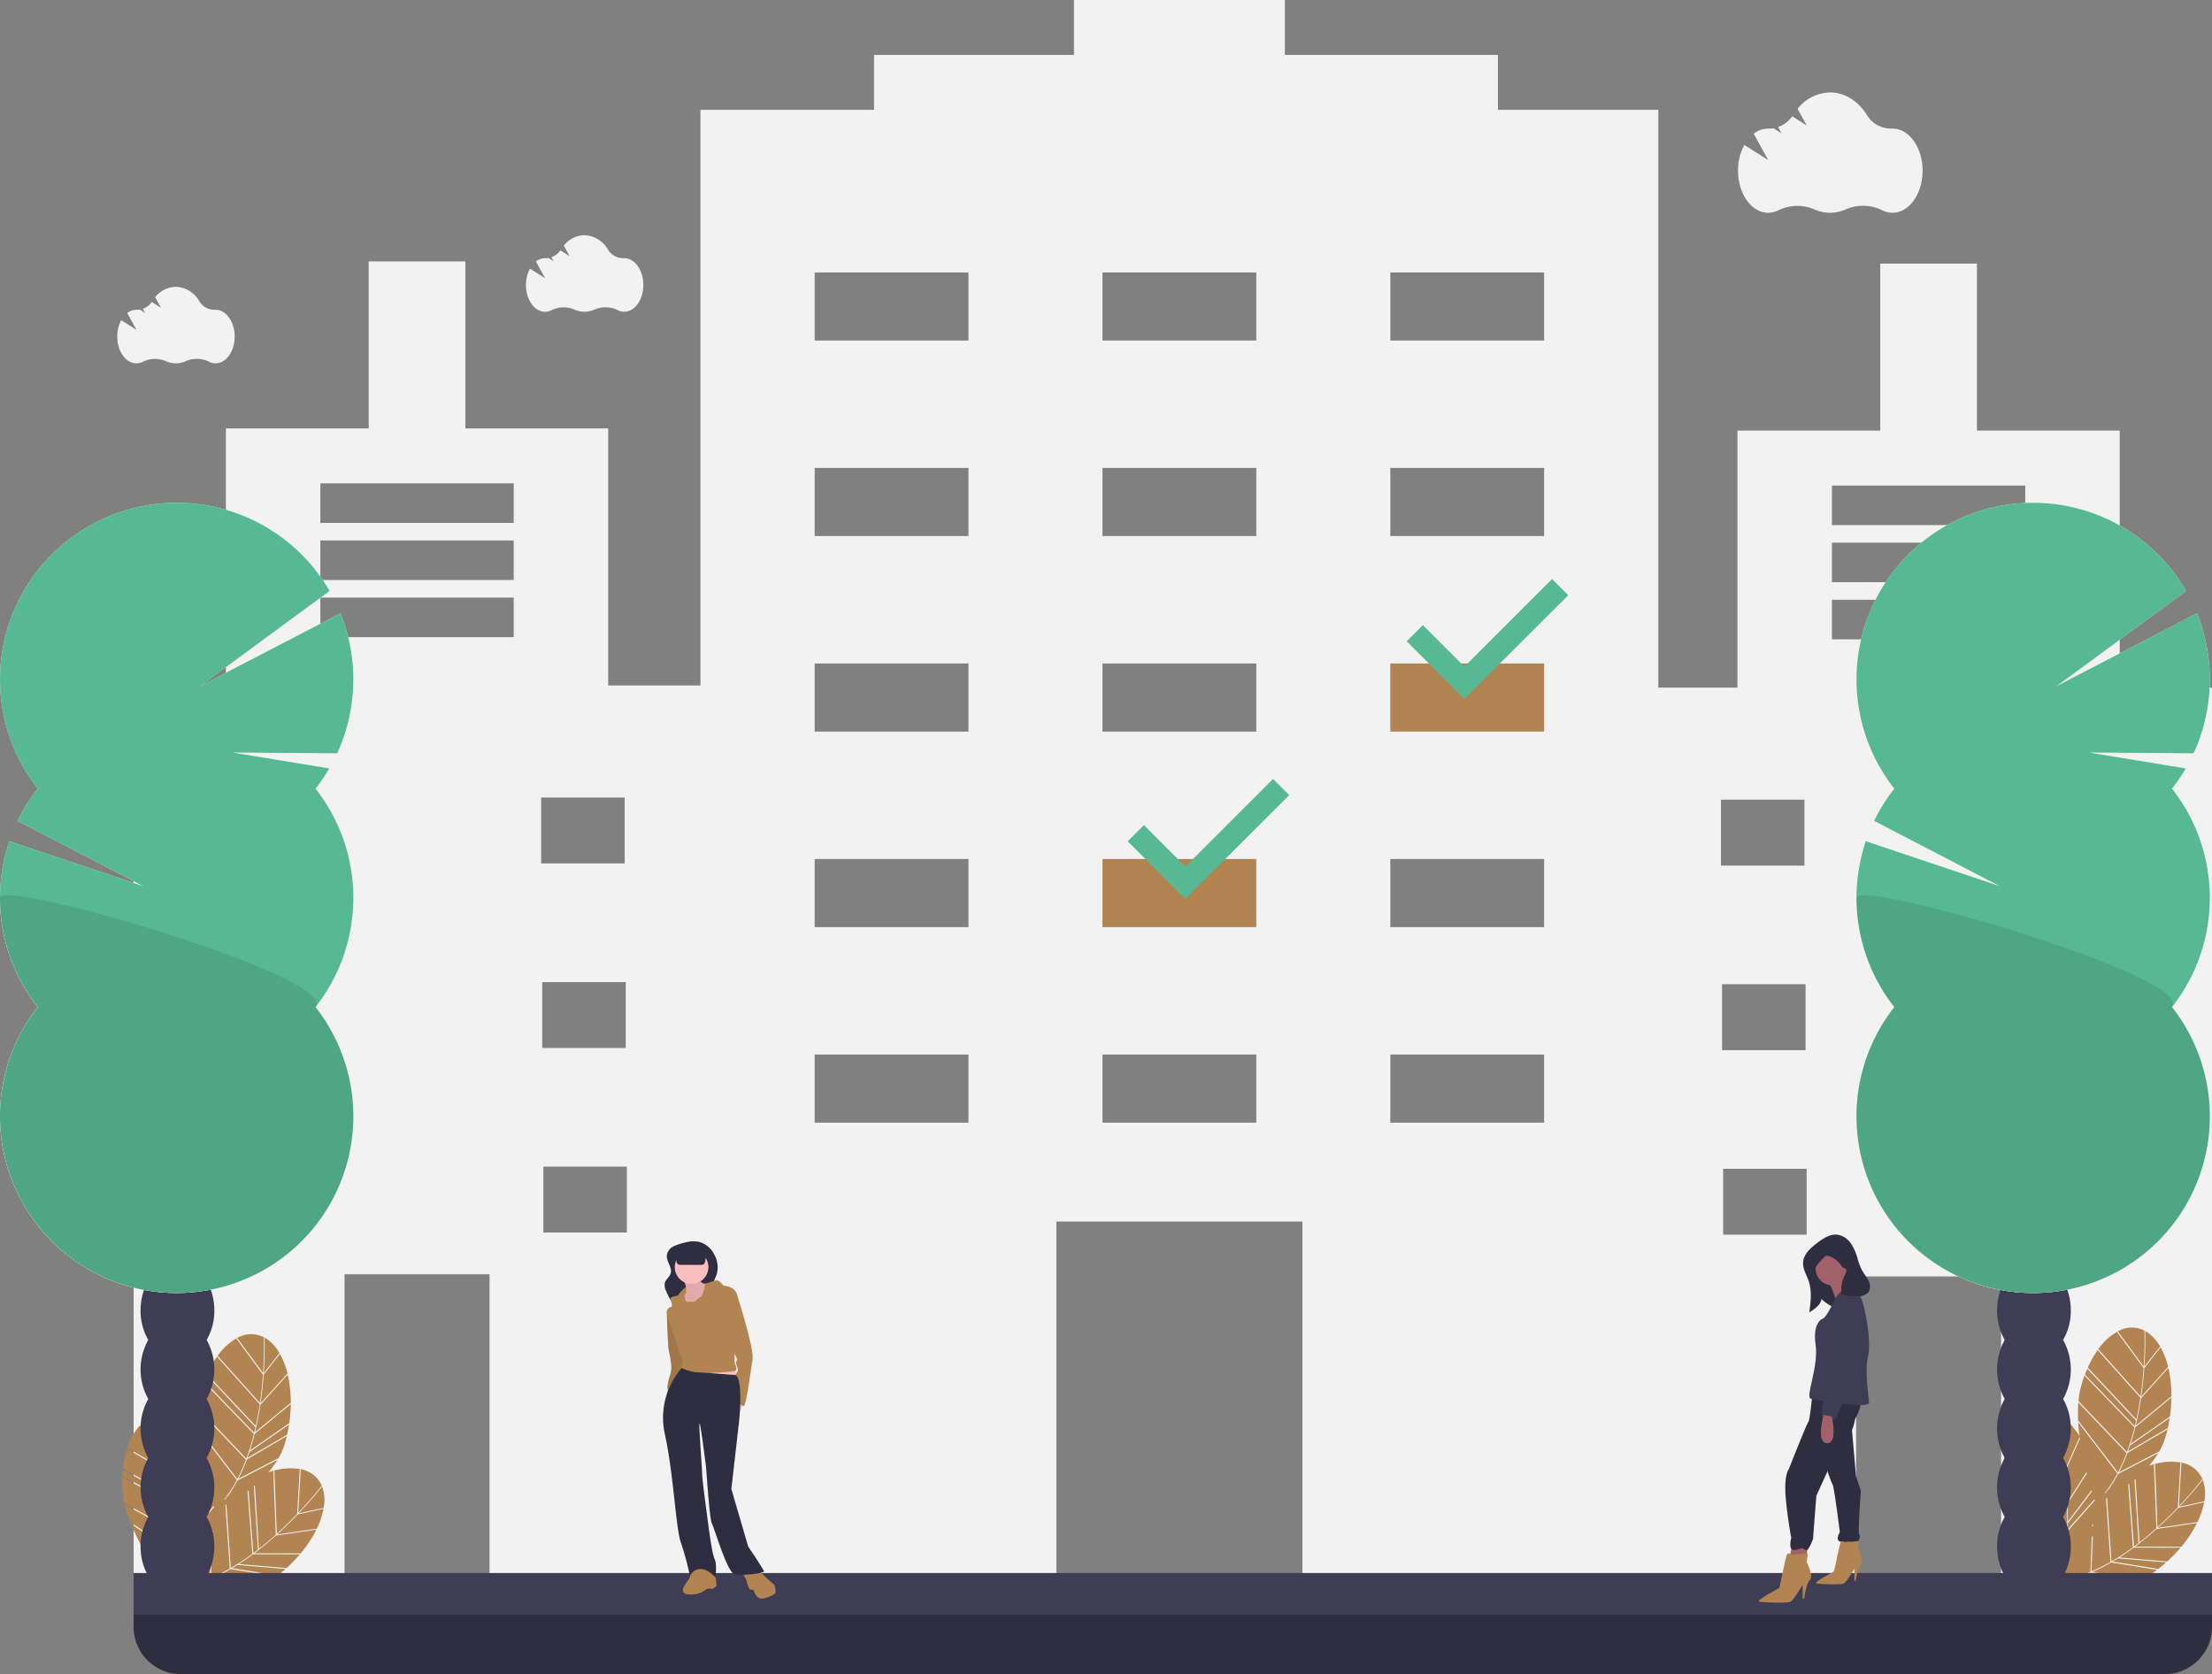 <svg xmlns="http://www.w3.org/2000/svg" width="475.792" height="360.099" viewBox="0 0 475.792 360.099">
  <rect x="0" y="0" width="475.792" height="360.099" fill="#808080" stroke="none"/>
  <g id="undraw_apartment_rent_o0ut" transform="translate(0.002)">
    <rect id="Rectangle_269" data-name="Rectangle 269" width="40.641" height="25.991" transform="translate(296.493 139.408)" fill="#b28451"/>
    <rect id="Rectangle_270" data-name="Rectangle 270" width="40.641" height="25.991" transform="translate(233.168 180.049)" fill="#b28451"/>
    <path id="Path_415" data-name="Path 415" d="M584.614,216.915V161.624H553.9V125.708H533.1v35.915H502.386v55.291H485.374V92.629h-34.5V80.814H405.037V69H359.67V80.814h-43V92.629H279.333V216.442H259.485V161.151H228.768V125.236H207.975v35.915H177.258v55.291H157.41V412.559h45.367V343.091h31.19v69.468H355.89v-80.81h52.928v80.81h73.721v.473h45.367V343.563h31.19v69.468h45.367V216.915Zm-410.9,23.629h17.958V254.72H173.714Zm.236,39.7h17.958v14.177H173.95Zm18.194,53.873H174.186V319.935h17.958Zm47.021-128.067H197.579v-8.506h41.586Zm0-12.287H197.579v-8.506h41.586Zm0-12.287H197.579v-8.506h41.586Zm5.907,59.071H263.03V254.72H245.072Zm.236,39.7h17.958v14.177H245.308ZM263.5,334.112H245.544V319.935H263.5Zm73.485-23.629h-33.08v-14.65h33.08Zm0-42.059h-33.08v-14.65h33.08Zm0-42.059h-33.08v-14.65h33.08Zm0-42.059h-33.08v-14.65h33.08Zm0-42.059h-33.08V127.6h33.08Zm61.907,168.235h-33.08v-14.65h33.08Zm0-42.059h-33.08v-14.65h33.08Zm0-42.059h-33.08v-14.65h33.08Zm0-42.059h-33.08v-14.65h33.08Zm0-42.059h-33.08V127.6h33.08ZM460.8,310.483H427.72v-14.65H460.8Zm0-42.059H427.72v-14.65H460.8Zm0-42.059H427.72v-14.65H460.8Zm0-42.059H427.72v-14.65H460.8Zm0-42.059H427.72V127.6H460.8Zm38.042,98.767H516.8v14.177H498.842Zm.236,39.7h17.958v14.177H499.078Zm18.194,53.873H499.315V320.407h17.958Zm47.021-128.067H522.707v-8.506h41.586Zm0-12.287H522.707v-8.506h41.586Zm0-12.287H522.707v-8.506h41.586Zm5.907,59.071h17.958v14.177H570.2Zm.236,39.7h17.958v14.177H570.437Zm18.194,53.873H570.673V320.407H588.63Z" transform="translate(-128.671 -69)" fill="#f2f2f2"/>
    <path id="Path_416" data-name="Path 416" d="M215.859,689.629c-.132,1.87-.339,3.96-.659,6.158l5.778-6.407.032.107a16.835,16.835,0,0,0-1.69-4.41l.037.1Z" transform="translate(-159.151 -393.937)" fill="#b28451"/>
    <path id="Path_417" data-name="Path 417" d="M216.642,685.481l3.388-4.311A8.87,8.87,0,0,0,217,677.94c-.062-.037-.124-.072-.187-.106C216.831,678.344,216.92,681.333,216.642,685.481Z" transform="translate(-159.912 -390.117)" fill="#b28451"/>
    <path id="Path_418" data-name="Path 418" d="M209.659,723.248q-.223.68-.461,1.335l8.508-4.989.012.125q.267-1.164.444-2.327l-8.5,5.912Z" transform="translate(-155.986 -410.981)" fill="#b28451"/>
    <path id="Path_419" data-name="Path 419" d="M212.678,707.066l7.663-6.32.022.118a26.467,26.467,0,0,0-.657-6.213l-5.888,6.53Q213.354,704.268,212.678,707.066Z" transform="translate(-157.821 -398.987)" fill="#b28451"/>
    <path id="Path_420" data-name="Path 420" d="M202.179,696.658l-9.169-10.231.049-.116a22.1,22.1,0,0,0-2.2,3.873l10.464,11.14C201.68,699.7,201.96,698.125,202.179,696.658Z" transform="translate(-146.313 -394.589)" fill="#b28451"/>
    <path id="Path_421" data-name="Path 421" d="M190.649,694.865h0c.017-.038.031-.079.048-.117Z" transform="translate(-146.202 -399.038)" fill="#b28451"/>
    <path id="Path_422" data-name="Path 422" d="M189.516,697.651l-.047.117c.015-.04.032-.077.047-.117Z" transform="translate(-145.58 -400.569)" fill="#b28451"/>
    <path id="Path_423" data-name="Path 423" d="M200.581,706.177,190.08,695q-.266.61-.51,1.255L200.3,707.36Q200.449,706.765,200.581,706.177Z" transform="translate(-145.633 -399.169)" fill="#b28451"/>
    <path id="Path_424" data-name="Path 424" d="M218.795,712.336a31.606,31.606,0,0,0,.341-4.247l-7.767,6.405q-.462,1.863-1.016,3.582l8.425-5.863Z" transform="translate(-156.595 -406.075)" fill="#b28451"/>
    <path id="Path_425" data-name="Path 425" d="M186.5,714.334l8.5,11.091a38.019,38.019,0,0,0,1.847-4.164l-10.373-10.895a30.572,30.572,0,0,0-.034,4.093Z" transform="translate(-143.954 -407.275)" fill="#b28451"/>
    <path id="Path_426" data-name="Path 426" d="M210.277,677l.076-.034a6,6,0,0,0-5.809.121l5.568,7.562C210.411,680.163,210.279,677.047,210.277,677Z" transform="translate(-153.531 -389.295)" fill="#b28451"/>
    <path id="Path_427" data-name="Path 427" d="M206.752,728.093a37.768,37.768,0,0,1-1.67,3.755l8.551-4.424.009.123a14.973,14.973,0,0,0,1.5-3.469q.2-.717.372-1.438l-8.61,5.048C206.852,727.824,206.8,727.959,206.752,728.093Z" transform="translate(-153.815 -413.749)" fill="#b28451"/>
    <path id="Path_428" data-name="Path 428" d="M205.4,685.951l-5.7-7.735.053-.11a12.746,12.746,0,0,0-4.1,3.785l9.095,10.148C205.068,689.865,205.272,687.8,205.4,685.951Z" transform="translate(-148.845 -390.26)" fill="#b28451"/>
    <path id="Path_429" data-name="Path 429" d="M197.065,714.569a51.308,51.308,0,0,0,1.619-5.28l-10.76-11.137q-.384,1.043-.706,2.171a18.383,18.383,0,0,0-.593,3.293l10.432,10.957Z" transform="translate(-144.08 -400.834)" fill="#b28451"/>
    <path id="Path_430" data-name="Path 430" d="M227.154,756.865c-1.294,1.356-2.787,2.834-4.435,4.322l8.537-1.25-.044.1a16.835,16.835,0,0,0,1.511-4.474l-.036.1Z" transform="translate(-163.117 -431.115)" fill="#b28451"/>
    <path id="Path_431" data-name="Path 431" d="M237.669,745.781c-.024-.068-.05-.135-.076-.2-.31.4-2.149,2.763-5.009,5.781l5.359-1.16A8.869,8.869,0,0,0,237.669,745.781Z" transform="translate(-168.32 -425.848)" fill="#b28451"/>
    <path id="Path_432" data-name="Path 432" d="M203.443,781.234q-.606.381-1.207.734l9.735,1.584-.071.1q.948-.726,1.826-1.509l-10.314-.865Z" transform="translate(-152.314 -444.653)" fill="#b28451"/>
    <path id="Path_433" data-name="Path 433" d="M212.37,770.338l9.933.02-.059.1a26.471,26.471,0,0,0,3.457-5.2l-8.7,1.274Q214.675,768.614,212.37,770.338Z" transform="translate(-157.659 -436.228)" fill="#b28451"/>
    <path id="Path_434" data-name="Path 434" d="M205.283,778.562l10.228.858-.065.1a31.605,31.605,0,0,0,2.971-3.053l-10.067-.02Q206.807,777.591,205.283,778.562Z" transform="translate(-153.921 -442.13)" fill="#b28451"/>
    <path id="Path_435" data-name="Path 435" d="M166.844,752.97c.072-.073.149-.153.225-.231a26.291,26.291,0,0,0,6.07-1.734l.278-7.372q.124-.281.24-.567l-.3,7.845a38,38,0,0,0,4.079-2.029l-.95-13.7.223-.117.949,13.686h.009a51.269,51.269,0,0,0,4.614-3.034l-1.034-13.485.22-.161,1.034,13.484q.492-.365.969-.733l-.853-13.651.219-.181.854,13.661c1.313-1.024,2.533-2.057,3.636-3.048l-.537-13.728.112-.058c-.381.1-.769.217-1.159.346a19.372,19.372,0,0,0,1.975-2.693l-8.633,4.466a29.048,29.048,0,0,1-2.012,3.276c-.154.146-.309.291-.461.443l.011.164c-.07.093-.141.186-.212.277l-.015-.221c-.109.112-.215.23-.323.345a27.281,27.281,0,0,0,2.865-4.38L170.5,718.83c.058.984.154,1.975.277,2.957a16.65,16.65,0,0,0-2.829-3.456l.066.085-1.95,5.314c.452,1.819.9,3.871,1.277,6.06l3.466-7.771c.016.121.033.242.049.363l-3.457,7.752q.513,3.079.735,5.949l4.15-6.518.071.28-4.194,6.588q.137,1.915.141,3.721l5.073-6.693.08.258-5.126,6.763-.025-.052q0,.716-.026,1.413L174,735.4l.085.248-5.821,6.554c-.006.144-.011.289-.019.431a37.772,37.772,0,0,1-.427,4.087l.552-.559q-.157.326-.306.642l-.314.318c-.036.207-.077.409-.117.612q-.174.382-.335.745c.1-.465.2-.932.283-1.4l-11.428-7.862a70.508,70.508,0,0,0,8.956,15.345c.292-.545.557-1.106.8-1.678l.212-.021c-.029.07-.06.14-.089.209l-.107.013.091.025c-.172.4-.349.793-.54,1.173.249-.224.629-.579,1.084-1.028,2.687.686,9.927,2.153,16.126-.014l-9.5-2.066a26.562,26.562,0,0,1-6.347,1.8Zm6.674-12.018.228-.231-.013.346-.228.231Z" transform="translate(-128.01 -411.477)" fill="#b28451"/>
    <path id="Path_436" data-name="Path 436" d="M237.355,741.348l.08.022a6,6,0,0,0-4.551-3.612l-.535,9.375C235.443,743.868,237.328,741.383,237.355,741.348Z" transform="translate(-168.196 -421.723)" fill="#b28451"/>
    <path id="Path_437" data-name="Path 437" d="M196.677,783.385A37.779,37.779,0,0,1,193,785.212l9.408,2.046-.072.1a14.978,14.978,0,0,0,3.367-1.715q.614-.422,1.2-.87l-9.851-1.6C196.926,783.241,196.8,783.314,196.677,783.385Z" transform="translate(-147.44 -445.674)" fill="#b28451"/>
    <path id="Path_438" data-name="Path 438" d="M221.995,751.426c1.628-1.472,3.1-2.934,4.382-4.274l.548-9.59.111-.051a12.745,12.745,0,0,0-5.573.3Z" transform="translate(-162.454 -421.499)" fill="#b28451"/>
    <path id="Path_439" data-name="Path 439" d="M176.4,715.759a8.869,8.869,0,0,0-3.88-2.134c-.07-.016-.141-.03-.211-.043.175.479,1.183,3.294,2.2,7.325Z" transform="translate(-136.527 -408.971)" fill="#b28451"/>
    <path id="Path_440" data-name="Path 440" d="M165.36,735.307l-11.883-6.9.011-.125a22.1,22.1,0,0,0-.9,4.363l13.395,7.361C165.826,738.353,165.606,736.769,165.36,735.307Z" transform="translate(-126.13 -416.727)" fill="#b28451"/>
    <path id="Path_441" data-name="Path 441" d="M152.545,737.907h0c0-.041,0-.085.009-.126Z" transform="translate(-126.105 -421.735)" fill="#b28451"/>
    <path id="Path_442" data-name="Path 442" d="M152.329,740.906l-.009.126c0-.043.007-.083.009-.126Z" transform="translate(-125.987 -423.383)" fill="#b28451"/>
    <path id="Path_443" data-name="Path 443" d="M165.881,745.435l-13.444-7.388q-.065.662-.1,1.351l13.642,7.247Q165.937,746.035,165.881,745.435Z" transform="translate(-125.997 -421.875)" fill="#b28451"/>
    <path id="Path_444" data-name="Path 444" d="M166.65,761.08l-13.232-7.155a30.579,30.579,0,0,0,1.233,3.9l.017-.137,11.513,7.92a38.014,38.014,0,0,0,.47-4.531Z" transform="translate(-126.565 -430.25)" fill="#b28451"/>
    <path id="Path_445" data-name="Path 445" d="M165.931,713.494l.062-.056a6,6,0,0,0-5.487,1.91l7.632,5.471C167.036,716.459,165.947,713.536,165.931,713.494Z" transform="translate(-130.304 -408.846)" fill="#b28451"/>
    <path id="Path_446" data-name="Path 446" d="M165.086,723.47l-7.807-5.6.017-.121a12.744,12.744,0,0,0-2.731,4.867l11.786,6.839C165.978,727.3,165.533,725.268,165.086,723.47Z" transform="translate(-127.17 -411.171)" fill="#b28451"/>
    <path id="Path_447" data-name="Path 447" d="M166.052,754.232a51.3,51.3,0,0,0-.092-5.521l-13.676-7.265q-.043,1.111,0,2.283a18.385,18.385,0,0,0,.454,3.316l13.308,7.2Z" transform="translate(-125.956 -423.667)" fill="#b28451"/>
    <path id="Path_448" data-name="Path 448" d="M1071.854,686.629c-.132,1.869-.339,3.96-.659,6.158l5.777-6.407.032.107a16.838,16.838,0,0,0-1.69-4.41l.037.1Z" transform="translate(-610.629 -392.355)" fill="#b28451"/>
    <path id="Path_449" data-name="Path 449" d="M1072.64,682.482l3.388-4.311a8.868,8.868,0,0,0-3.03-3.229c-.062-.037-.125-.072-.187-.106C1072.829,675.344,1072.919,678.333,1072.64,682.482Z" transform="translate(-611.391 -388.535)" fill="#b28451"/>
    <path id="Path_450" data-name="Path 450" d="M1065.655,720.248q-.223.68-.461,1.335l8.508-4.989.012.125q.267-1.164.444-2.327l-8.5,5.912Z" transform="translate(-607.463 -409.399)" fill="#b28451"/>
    <path id="Path_451" data-name="Path 451" d="M1068.68,704.066l7.663-6.32.022.118a26.479,26.479,0,0,0-.657-6.213l-5.888,6.53Q1069.356,701.268,1068.68,704.066Z" transform="translate(-609.302 -397.405)" fill="#b28451"/>
    <path id="Path_452" data-name="Path 452" d="M1058.176,693.658l-9.169-10.231.049-.116a22.107,22.107,0,0,0-2.2,3.873l10.464,11.14C1057.679,696.7,1057.958,695.125,1058.176,693.658Z" transform="translate(-597.791 -393.006)" fill="#b28451"/>
    <path id="Path_453" data-name="Path 453" d="M1046.65,691.865h0c.017-.038.031-.079.048-.117Z" transform="translate(-597.683 -397.456)" fill="#b28451"/>
    <path id="Path_454" data-name="Path 454" d="M1056.579,703.177,1046.078,692q-.266.61-.51,1.255L1056.3,704.36Q1056.447,703.765,1056.579,703.177Z" transform="translate(-597.112 -397.586)" fill="#b28451"/>
    <path id="Path_455" data-name="Path 455" d="M1045.517,694.651l-.047.117c.015-.04.032-.077.047-.117Z" transform="translate(-597.06 -398.987)" fill="#b28451"/>
    <path id="Path_456" data-name="Path 456" d="M1074.8,709.336a31.567,31.567,0,0,0,.341-4.247l-7.767,6.405q-.462,1.863-1.016,3.582l8.425-5.863Z" transform="translate(-608.077 -404.492)" fill="#b28451"/>
    <path id="Path_457" data-name="Path 457" d="M1042.5,711.334l8.5,11.091a38.034,38.034,0,0,0,1.847-4.164l-10.373-10.895a30.572,30.572,0,0,0-.034,4.093Z" transform="translate(-595.433 -405.693)" fill="#b28451"/>
    <path id="Path_458" data-name="Path 458" d="M1066.272,674l.076-.034a6,6,0,0,0-5.809.121l5.567,7.562A74.91,74.91,0,0,0,1066.272,674Z" transform="translate(-605.008 -387.712)" fill="#b28451"/>
    <path id="Path_459" data-name="Path 459" d="M1062.747,725.093a37.783,37.783,0,0,1-1.67,3.755l8.551-4.424.009.123a14.976,14.976,0,0,0,1.5-3.469q.2-.717.372-1.438l-8.61,5.048C1062.851,724.824,1062.8,724.959,1062.747,725.093Z" transform="translate(-605.292 -412.167)" fill="#b28451"/>
    <path id="Path_460" data-name="Path 460" d="M1061.4,682.951l-5.7-7.735.053-.11a12.746,12.746,0,0,0-4.1,3.785l9.095,10.148C1061.065,686.865,1061.269,684.8,1061.4,682.951Z" transform="translate(-600.322 -388.678)" fill="#b28451"/>
    <path id="Path_461" data-name="Path 461" d="M1053.068,711.569a51.325,51.325,0,0,0,1.619-5.28l-10.76-11.137q-.384,1.043-.706,2.171a18.367,18.367,0,0,0-.593,3.293l10.432,10.957Z" transform="translate(-595.561 -399.252)" fill="#b28451"/>
    <path id="Path_462" data-name="Path 462" d="M1083.15,753.865c-1.294,1.355-2.787,2.834-4.435,4.322l8.537-1.25-.044.1a16.841,16.841,0,0,0,1.511-4.474l-.036.1Z" transform="translate(-614.595 -429.533)" fill="#b28451"/>
    <path id="Path_463" data-name="Path 463" d="M1093.665,742.781c-.024-.068-.05-.135-.076-.2-.311.4-2.149,2.763-5.009,5.781l5.359-1.16a8.869,8.869,0,0,0-.274-4.42Z" transform="translate(-619.798 -424.266)" fill="#b28451"/>
    <path id="Path_464" data-name="Path 464" d="M1059.443,778.234q-.606.381-1.207.734l9.735,1.585-.071.1q.947-.726,1.826-1.509l-10.314-.865Z" transform="translate(-603.794 -443.071)" fill="#b28451"/>
    <path id="Path_465" data-name="Path 465" d="M1068.37,767.338l9.933.02-.059.1a26.463,26.463,0,0,0,3.457-5.2l-8.7,1.274Q1070.676,765.614,1068.37,767.338Z" transform="translate(-609.138 -434.645)" fill="#b28451"/>
    <path id="Path_466" data-name="Path 466" d="M1061.28,775.562l10.228.858-.065.1a31.624,31.624,0,0,0,2.971-3.053l-10.067-.021Q1062.806,774.591,1061.28,775.562Z" transform="translate(-605.399 -440.548)" fill="#b28451"/>
    <path id="Path_467" data-name="Path 467" d="M1022.841,749.97c.072-.073.149-.153.225-.231a26.292,26.292,0,0,0,6.07-1.734l.278-7.372q.124-.281.24-.567l-.3,7.845a38.01,38.01,0,0,0,4.079-2.029l-.95-13.7.223-.117.949,13.686.009,0a51.3,51.3,0,0,0,4.614-3.034l-1.034-13.485.22-.161,1.034,13.484q.492-.365.969-.733l-.853-13.651.219-.181.854,13.661c1.313-1.024,2.533-2.057,3.636-3.048l-.537-13.728.112-.058c-.381.1-.769.217-1.159.346a19.377,19.377,0,0,0,1.975-2.693l-8.633,4.466a29.018,29.018,0,0,1-2.012,3.276c-.154.146-.308.291-.461.443l.011.164c-.071.093-.141.186-.212.277l-.015-.221c-.109.112-.215.23-.323.345a27.275,27.275,0,0,0,2.865-4.38l-8.439-11.01c.057.984.154,1.975.277,2.957a16.654,16.654,0,0,0-2.829-3.456l.066.085-1.95,5.314c.452,1.819.9,3.871,1.276,6.06l3.466-7.771c.016.121.033.242.049.363l-3.457,7.752q.513,3.079.735,5.949l4.15-6.518c.024.094.047.187.071.28l-4.194,6.588q.137,1.915.141,3.721l5.073-6.693.08.258-5.126,6.763-.025-.052q0,.716-.026,1.412L1030,732.4l.085.248-5.821,6.554c-.006.144-.011.289-.019.431a37.779,37.779,0,0,1-.427,4.087l.552-.559q-.157.325-.306.642l-.314.318c-.036.207-.077.409-.117.612q-.174.382-.335.745c.1-.465.2-.932.283-1.4l-11.428-7.862a70.5,70.5,0,0,0,8.956,15.345c.292-.545.557-1.106.8-1.678l.212-.021c-.029.07-.06.14-.089.209l-.107.013.091.025c-.172.4-.349.793-.54,1.173.249-.224.629-.579,1.084-1.028,2.687.686,9.927,2.153,16.126-.014l-9.5-2.066a26.56,26.56,0,0,1-6.347,1.8Zm6.674-12.018.228-.231-.013.346-.228.231Z" transform="translate(-579.488 -409.894)" fill="#b28451"/>
    <path id="Path_468" data-name="Path 468" d="M1093.353,738.347l.08.022a6,6,0,0,0-4.551-3.612l-.535,9.375A74.982,74.982,0,0,0,1093.353,738.347Z" transform="translate(-619.675 -420.14)" fill="#b28451"/>
    <path id="Path_469" data-name="Path 469" d="M1052.672,780.385a37.733,37.733,0,0,1-3.681,1.827l9.408,2.046-.072.1a14.973,14.973,0,0,0,3.367-1.715q.614-.422,1.2-.87l-9.851-1.6C1052.922,780.242,1052.8,780.314,1052.672,780.385Z" transform="translate(-598.917 -444.092)" fill="#b28451"/>
    <path id="Path_470" data-name="Path 470" d="M1078,748.426c1.628-1.472,3.1-2.934,4.382-4.274l.548-9.59.111-.051a12.746,12.746,0,0,0-5.573.3Z" transform="translate(-613.935 -419.917)" fill="#b28451"/>
    <path id="Path_471" data-name="Path 471" d="M1032.395,712.759a8.869,8.869,0,0,0-3.88-2.134c-.07-.016-.141-.03-.211-.043.175.479,1.183,3.294,2.2,7.325Z" transform="translate(-588.006 -407.389)" fill="#b28451"/>
    <path id="Path_472" data-name="Path 472" d="M1021.361,732.307l-11.883-6.9.011-.125a22.1,22.1,0,0,0-.9,4.363l13.395,7.361C1021.829,735.353,1021.607,733.769,1021.361,732.307Z" transform="translate(-577.611 -415.145)" fill="#b28451"/>
    <path id="Path_473" data-name="Path 473" d="M1008.33,737.906l-.009.126c0-.043.007-.083.009-.126Z" transform="translate(-577.467 -421.801)" fill="#b28451"/>
    <path id="Path_474" data-name="Path 474" d="M1008.54,734.907h0c0-.041,0-.085.009-.126Z" transform="translate(-577.582 -420.153)" fill="#b28451"/>
    <path id="Path_475" data-name="Path 475" d="M1021.877,742.435l-13.444-7.388q-.065.662-.1,1.351l13.642,7.247Q1021.934,743.035,1021.877,742.435Z" transform="translate(-577.475 -420.293)" fill="#b28451"/>
    <path id="Path_476" data-name="Path 476" d="M1022.652,758.08l-13.232-7.155a30.574,30.574,0,0,0,1.233,3.9l.017-.137,11.513,7.92a38.033,38.033,0,0,0,.47-4.531Z" transform="translate(-578.046 -428.668)" fill="#b28451"/>
    <path id="Path_477" data-name="Path 477" d="M1021.935,710.494l.062-.056a6,6,0,0,0-5.487,1.91l7.632,5.471C1023.036,713.459,1021.949,710.536,1021.935,710.494Z" transform="translate(-581.786 -407.263)" fill="#b28451"/>
    <path id="Path_478" data-name="Path 478" d="M1021.087,720.47l-7.807-5.6.017-.121a12.744,12.744,0,0,0-2.731,4.867l11.786,6.84C1021.98,724.3,1021.536,722.268,1021.087,720.47Z" transform="translate(-578.65 -409.589)" fill="#b28451"/>
    <path id="Path_479" data-name="Path 479" d="M1022.05,751.232a51.29,51.29,0,0,0-.092-5.521l-13.676-7.265q-.043,1.111,0,2.283a18.383,18.383,0,0,0,.454,3.315l13.308,7.2Z" transform="translate(-577.435 -422.085)" fill="#b28451"/>
    <path id="Path_480" data-name="Path 480" d="M60.812,727H507.863v6.4A10.144,10.144,0,0,1,497.72,743.54H70.955A10.144,10.144,0,0,1,60.812,733.4Z" transform="translate(-32.075 -383.441)" fill="#2f2e41"/>
    <rect id="Rectangle_271" data-name="Rectangle 271" width="447.052" height="8.979" transform="translate(28.737 338.36)" fill="#3f3d56"/>
    <path id="Path_481" data-name="Path 481" d="M889.04,122.373l5.134,3.256-3.117-5.668a5.076,5.076,0,0,1,3.1-1.108h.083a5.952,5.952,0,0,0,1.065-.079l1.74,1.1-.746-1.356a6.193,6.193,0,0,0,3.044-2.31l3.114,1.975-1.967-3.577a9.114,9.114,0,0,1,6.977-3.527c3.239,0,6.123,1.926,7.986,4.927a5.969,5.969,0,0,0,5.279,2.846q.087,0,.174,0c3.575,0,6.474,4.054,6.474,9.054s-2.9,9.054-6.474,9.054a4.858,4.858,0,0,1-2.255-.565,9.342,9.342,0,0,0-7.835-.153,8.168,8.168,0,0,1-6.661.015,9.348,9.348,0,0,0-7.766.15,4.854,4.854,0,0,1-2.231.552c-3.575,0-6.474-4.054-6.474-9.054a11.5,11.5,0,0,1,1.352-5.534Z" transform="translate(-513.841 -91.196)" fill="#f2f2f2"/>
    <path id="Path_482" data-name="Path 482" d="M336.831,183.229,340.1,185.3l-1.983-3.605a3.229,3.229,0,0,1,1.975-.7h.053a3.784,3.784,0,0,0,.678-.05l1.107.7-.474-.863a3.94,3.94,0,0,0,1.936-1.47l1.981,1.256-1.252-2.275a5.8,5.8,0,0,1,4.439-2.243,6.084,6.084,0,0,1,5.08,3.134,3.8,3.8,0,0,0,3.358,1.81l.111,0c2.274,0,4.118,2.579,4.118,5.76s-1.844,5.76-4.118,5.76a3.09,3.09,0,0,1-1.434-.359,5.943,5.943,0,0,0-4.984-.1,5.2,5.2,0,0,1-4.238.01,5.947,5.947,0,0,0-4.94.1,3.087,3.087,0,0,1-1.419.351c-2.274,0-4.118-2.579-4.118-5.76a7.313,7.313,0,0,1,.86-3.52Z" transform="translate(-222.849 -125.46)" fill="#f2f2f2"/>
    <path id="Path_483" data-name="Path 483" d="M150.831,206.723l3.266,2.071-1.983-3.605a3.229,3.229,0,0,1,1.975-.7h.053a3.784,3.784,0,0,0,.678-.05l1.107.7-.474-.863a3.939,3.939,0,0,0,1.936-1.47l1.981,1.256-1.251-2.276a5.8,5.8,0,0,1,4.439-2.243,6.084,6.084,0,0,1,5.08,3.134,3.8,3.8,0,0,0,3.358,1.81l.111,0c2.274,0,4.118,2.579,4.118,5.76S173.379,216,171.1,216a3.09,3.09,0,0,1-1.434-.359,5.942,5.942,0,0,0-4.984-.1,5.2,5.2,0,0,1-4.238.01,5.947,5.947,0,0,0-4.94.1,3.087,3.087,0,0,1-1.419.351c-2.274,0-4.118-2.579-4.118-5.76a7.314,7.314,0,0,1,.86-3.52Z" transform="translate(-124.747 -137.851)" fill="#f2f2f2"/>
    <path id="Path_484" data-name="Path 484" d="M400.677,665.864l-.57.57s.19,6.275.38,7.606.951,3.613.38,5.324-.761,3.042-.57,3.232-.19.951-.19.951l1.521-.951,2.472-5.7-1.141-6.085Z" transform="translate(-256.677 -383.804)" fill="#b28451"/>
    <path id="Path_485" data-name="Path 485" d="M400.677,665.864l-.57.57s.19,6.275.38,7.606.951,3.613.38,5.324-.761,3.042-.57,3.232-.19.951-.19.951l1.521-.951,2.472-5.7-1.141-6.085Z" transform="translate(-256.677 -383.804)" opacity="0.1"/>
    <path id="Path_486" data-name="Path 486" d="M414.614,786.332s0-2.092-.38-2.472-.951-1.711-1.711-1.711a10.726,10.726,0,0,0-3.423.951,3.472,3.472,0,0,1-.38,1.711c-.38.57-2.472,2.852-.38,3.233a5.313,5.313,0,0,0,3.993-.951c.19-.19.951-.38,1.141-.19S414.614,786.332,414.614,786.332Z" transform="translate(-260.535 -445.136)" fill="#b28451"/>
    <path id="Path_487" data-name="Path 487" d="M433.906,783.546l1.141,2.092s.38,1.9.951,2.092h.57s.57,2.092,1.9,1.9,2.852-.951,2.852-1.331,0-1.521-.57-1.9a27.1,27.1,0,0,1-2.282-2.092l-.951-.951Z" transform="translate(-274.503 -445.772)" fill="#b28451"/>
    <path id="Path_488" data-name="Path 488" d="M400.964,635.121a2.566,2.566,0,0,0-1.374,1.92c-.106,1.358,1.236,2.637.8,3.928-.245.733-1.009,1.208-1.228,1.949a2.682,2.682,0,0,0,.246,1.74,13.284,13.284,0,0,0,1.092,2.111c.8,1.258,1.845,2.452,2.059,3.929a1.677,1.677,0,0,1-.371,1.478,3.548,3.548,0,0,1,1.3-.617,16.509,16.509,0,0,0,5.324-2.965,3.326,3.326,0,0,0,1.231-1.637c.29-1.168-.6-2.337-.511-3.538a8.9,8.9,0,0,1,.749-2.174,5.617,5.617,0,0,0-.485-4.377,5.222,5.222,0,0,0-3.108-2.7,6.168,6.168,0,0,0-3.141.091A11.545,11.545,0,0,0,400.964,635.121Z" transform="translate(-256.155 -367.001)" fill="#2f2e41"/>
    <path id="Path_489" data-name="Path 489" d="M405.291,655.571a4.933,4.933,0,0,1,4.3-2.594c3.042,0,2.472-.19,2.472-.19l-.951,3.8-1.9,1.9Z" transform="translate(-259.411 -376.906)" fill="#b28451"/>
    <path id="Path_490" data-name="Path 490" d="M406.812,649.663s1.711,2.852.57,3.993a1.842,1.842,0,0,0-.38,2.472c.19.19,5.514.57,5.514.57l.19-2.662.57-2.282s-3.042-.57-2.662-1.9S406.812,649.663,406.812,649.663Z" transform="translate(-260.149 -375.019)" fill="#fbbebe"/>
    <path id="Path_491" data-name="Path 491" d="M406.812,649.663s1.711,2.852.57,3.993a1.842,1.842,0,0,0-.38,2.472c.19.19,5.514.57,5.514.57l.19-2.662.57-2.282s-3.042-.57-2.662-1.9S406.812,649.663,406.812,649.663Z" transform="translate(-260.149 -375.019)" opacity="0.1"/>
    <path id="Path_492" data-name="Path 492" d="M433.415,706.459a13.117,13.117,0,0,1-.761,1.9c-.19.19-.761-1.331-.761-1.331l.57-1.331Z" transform="translate(-273.442 -404.814)" fill="#fbbebe"/>
    <path id="Path_493" data-name="Path 493" d="M322.007,620l.76,4.374H311.359l.57-4.374Z" transform="translate(-164.221 -327.006)" fill="#fbbebe"/>
    <circle id="Ellipse_79" data-name="Ellipse 79" cx="3.613" cy="3.613" r="3.613" transform="translate(145.142 268.94)" fill="#fbbebe"/>
    <path id="Path_494" data-name="Path 494" d="M406.148,656.345s-2.092.19-2.092-.19-.19-1.521-.57-1.331-2.852.38-2.662.951.57,1.711.19,1.711a1.237,1.237,0,0,0-.951,1.521c.19.951,2.282,6.655,2.282,6.655a5.732,5.732,0,0,0,.761,2.472,1.706,1.706,0,0,1,0,2.092c-.38.38.951.761,1.521,1.521s4.944.19,5.134,0,4.754-.19,5.134-.57-.19-1.521-.19-1.521a8.846,8.846,0,0,1,0-2.282c.19-.57-.761-9.888-1.331-10.458s1.711-2.282,1.711-2.282-.38-1.521-2.852-1.711c0,0-.761-1.141-1.521-1.141a8.089,8.089,0,0,0-2.412.885s-.44,2.538-1.011,2.728a3.135,3.135,0,0,0-1.141.951Z" transform="translate(-256.633 -376.376)" fill="#b28451"/>
    <path id="Path_495" data-name="Path 495" d="M427.168,656.609l1.331.57s3.8,11.789,3.423,14.071-1.331,10.078-1.9,10.078-1.711-1.141-1.711-1.141v-1.9c0-.38-.57-1.521-.19-1.521s.951-.38.57-.761-.761-.951-.38-1.521.57-.761.38-1.331-.57-1.141-.19-1.521-.951-2.282-.951-2.282l-2.092-8.367.38-3.423Z" transform="translate(-270.047 -378.922)" fill="#b28451"/>
    <path id="Path_496" data-name="Path 496" d="M413.686,693.2s-7.226-.57-8.176-.57a12.43,12.43,0,0,1-3.084-.9,16.223,16.223,0,0,0-3.571,14.4c1.9,8.937,2.282,19.966,3.423,23.2a60.2,60.2,0,0,1,1.9,7.035s1.9-3.423,5.514.38c0,0,.38-2.852-.19-3.993s-1.331-7.226-1.331-7.226-1.331-9.7-1.331-10.838-.761-10.838-.57-11.029,1.141,7.416,1.331,8.747.761,11.6,1.331,12.74,3.233,10.268,4.754,10.839,6.655-.19,6.465-.57-1.521-2.472-1.9-3.042l-1.521-2.282-3.613-12.36,1.711-15.022S415.777,693.008,413.686,693.2Z" transform="translate(-255.804 -397.447)" fill="#2f2e41"/>
    <path id="Path_497" data-name="Path 497" d="M409.436,640.707H404.8a.825.825,0,0,1-.815-.7l-.46-2.916h7.226l-.646,3.068a.686.686,0,0,1-.671.544Z" transform="translate(-258.481 -368.63)" fill="#2f2e41"/>
    <path id="Path_498" data-name="Path 498" d="M824.715,573.834h7.31v10.443h0a7.31,7.31,0,0,1-7.31-7.31v-3.133Z" transform="translate(-434.98 -302.657)" fill="#2f2e41"/>
    <path id="Path_499" data-name="Path 499" d="M815.109,703.292l-.522,2.611h3.655l.174-2.611Z" transform="translate(-429.638 -370.937)" fill="#a0616a"/>
    <path id="Path_500" data-name="Path 500" d="M904.31,776.323s-.7-.522-1.044-.174-1.566,7.136-1.74,7.31-5.4,2.785-4.177,2.959,5.918.348,6.614,0,2.611-3.655,2.611-3.655v2.959h.348s.348-3.133,1.218-4-.7-3.829-.7-3.829.348-1.915.174-1.915S904.31,776.323,904.31,776.323Z" transform="translate(-518.84 -441.88)" fill="#b28451"/>
    <path id="Path_501" data-name="Path 501" d="M837.943,699.425l-.522,2.611h3.655l.174-2.611Z" transform="translate(-441.681 -368.897)" fill="#a0616a"/>
    <path id="Path_502" data-name="Path 502" d="M926.281,721.981s1.74,5.221,2.089,5.744,1.566,10.269,1.566,10.269-1.218,1.914.348,2.089.87-.348,1.915,0a1.966,1.966,0,0,0,1.74-.174s.522-1.044.174-1.392.348-9.4.348-9.4l-1.044-3.133-.87-9.921s1.044-2.611.522-3.307-2.263.522-2.263.522Z" transform="translate(-534.196 -408.423)" fill="#2f2e41"/>
    <path id="Path_503" data-name="Path 503" d="M915,703.788s-.522,5.57-.87,5.918-4.177,10.095-4.177,10.095-1.044,1.218-.7,5.744,1.218,9.051,1.218,9.051-.7,2.611.522,2.611,1.74-.7,2.263-.174.87,0,1.044-.348a9.327,9.327,0,0,0,.87-1.915c0-.348.7-9.225.7-9.225s5.744-12.706,6.266-13.4,3.481-4.525,3.307-7.136Z" transform="translate(-525.182 -403.806)" fill="#2f2e41"/>
    <circle id="Ellipse_80" data-name="Ellipse 80" cx="3.655" cy="3.655" r="3.655" transform="translate(390.518 269.175)" fill="#a0616a"/>
    <path id="Path_504" data-name="Path 504" d="M929.228,650.632a38.83,38.83,0,0,1,1.566,4c.174.87,3.481-1.74,3.481-1.74s-1.74-2.959-1.218-4.351Z" transform="translate(-535.751 -374.668)" fill="#a0616a"/>
    <path id="Path_505" data-name="Path 505" d="M930,656.135s-2.611-1.915-4.525,2.089-2.437,3.829-2.437,3.829-2.263.7-1.566,5.57-2.263,11.313-1.044,11.661,12.532,2.263,12.532.87-1.044-6.788-.174-10.095S931.563,655.265,930,656.135Z" transform="translate(-530.95 -378.431)" fill="#3f3d56"/>
    <path id="Path_506" data-name="Path 506" d="M930.336,658.487s-2.089,3.133-1.915,5.57.174,4,.174,4-3.481,16.709-2.785,16.709,2.785.87,2.959.348,4.525-11.139,4.525-11.139,1.044-10.617-.174-13.054S930.336,658.487,930.336,658.487Z" transform="translate(-533.9 -379.913)" fill="#3f3d56"/>
    <path id="Path_507" data-name="Path 507" d="M925.978,713s-1.74,5.918.7,6.092,1.044-5.744,1.044-5.744Z" transform="translate(-533.719 -408.663)" fill="#a0616a"/>
    <path id="Path_508" data-name="Path 508" d="M929.468,770.741s-.61-.457-.915-.152-1.372,6.249-1.524,6.4-4.725,2.439-3.658,2.591,5.182.3,5.792,0,2.286-3.2,2.286-3.2v2.591h.3s.3-2.744,1.067-3.506-.61-3.353-.61-3.353.3-1.677.152-1.677S929.468,770.741,929.468,770.741Z" transform="translate(-532.577 -438.958)" fill="#b28451"/>
    <path id="Path_509" data-name="Path 509" d="M921.812,635.826a1.016,1.016,0,0,1,.44-.312.919.919,0,0,1,.48.041,4.9,4.9,0,0,1,2.677,1.947,1.5,1.5,0,0,0,.54.584,3.187,3.187,0,0,1,.436.166c.407.269.164.892-.07,1.32a6.666,6.666,0,0,0-.8,3.6,1.029,1.029,0,0,0,.183.61,1.086,1.086,0,0,0,.723.289,17.854,17.854,0,0,0,2.547.136,3,3,0,0,0,2.3-.768,2.417,2.417,0,0,0,.112-2.54c-.378-.812-.991-1.491-1.427-2.274a13.333,13.333,0,0,1-.974-2.589,10.837,10.837,0,0,0-1.439-3.21,4.3,4.3,0,0,0-2.89-1.853c-1.581-.176-3.039.8-4.31,1.754-1.427,1.075-2.946,2.4-3.06,4.187-.093,1.444.774,2.751,1.228,4.125.7,2.122.406,4.427.106,6.641,1.289-.772,2.747-1.844,2.662-3.344-.057-1.012-.82-1.82-1.3-2.715C918.674,639.162,920.164,637.511,921.812,635.826Z" transform="translate(-529.446 -365.391)" fill="#2f2e41"/>
    <path id="Path_510" data-name="Path 510" d="M1019.78,660.235a12.518,12.518,0,0,0,1.656-6.346c0-5.735-3.552-10.385-7.933-10.385s-7.933,4.649-7.933,10.385a12.518,12.518,0,0,0,1.656,6.346,12.99,12.99,0,0,0,0,12.692,12.99,12.99,0,0,0,0,12.692,12.99,12.99,0,0,0,0,12.692,12.517,12.517,0,0,0-1.656,6.346c0,5.735,3.552,10.385,7.933,10.385s7.933-4.649,7.933-10.385a12.518,12.518,0,0,0-1.656-6.346,12.99,12.99,0,0,0,0-12.692,12.99,12.99,0,0,0,0-12.692,12.989,12.989,0,0,0,0-12.692Z" transform="translate(-576.016 -372.011)" fill="#3f3d56"/>
    <ellipse id="Ellipse_81" data-name="Ellipse 81" cx="7.933" cy="10.385" rx="7.933" ry="10.385" transform="translate(429.556 258.802)" fill="#3f3d56"/>
    <ellipse id="Ellipse_82" data-name="Ellipse 82" cx="7.933" cy="10.385" rx="7.933" ry="10.385" transform="translate(429.556 246.11)" fill="#3f3d56"/>
    <path id="Path_511" data-name="Path 511" d="M1009.459,359.337a38.087,38.087,0,0,0,2.954-4.349l-20.844-3.423,22.543.168a38.064,38.064,0,0,0,.726-30.107l-30.244,15.689,27.892-20.5a38,38,0,1,0-62.759,42.525,38.019,38.019,0,0,0-4.333,6.929l27.058,14.057-28.85-9.682a38.02,38.02,0,0,0,6.127,35.682,38,38,0,1,0,59.731,0,38,38,0,0,0,0-46.986Z" transform="translate(-542.274 -189.699)" fill="#f2f2f2"/>
    <path id="Path_512" data-name="Path 512" d="M941.593,477.056a37.835,37.835,0,0,0,8.132,23.493,38,38,0,1,0,59.732,0C1014.552,494.084,941.593,472.791,941.593,477.056Z" transform="translate(-542.272 -283.926)" fill="#f2f2f2"/>
    <path id="Path_513" data-name="Path 513" d="M1009.459,359.337a38.087,38.087,0,0,0,2.954-4.349l-20.844-3.423,22.543.168a38.064,38.064,0,0,0,.726-30.107l-30.244,15.689,27.892-20.5a38,38,0,1,0-62.759,42.525,38.019,38.019,0,0,0-4.333,6.929l27.058,14.057-28.85-9.682a38.02,38.02,0,0,0,6.127,35.682,38,38,0,1,0,59.731,0,38,38,0,0,0,0-46.986Z" transform="translate(-542.274 -189.699)" fill="#57b894"/>
    <path id="Path_514" data-name="Path 514" d="M941.593,477.056a37.835,37.835,0,0,0,8.132,23.493,38,38,0,1,0,59.732,0C1014.552,494.084,941.593,472.791,941.593,477.056Z" transform="translate(-542.272 -283.926)" opacity="0.1"/>
    <path id="Path_515" data-name="Path 515" d="M174.782,660.235a12.518,12.518,0,0,0,1.656-6.346c0-5.735-3.552-10.385-7.933-10.385s-7.933,4.649-7.933,10.385a12.518,12.518,0,0,0,1.656,6.346,12.99,12.99,0,0,0,0,12.692,12.99,12.99,0,0,0,0,12.692,12.99,12.99,0,0,0,0,12.692,12.519,12.519,0,0,0-1.656,6.346c0,5.735,3.552,10.385,7.933,10.385s7.933-4.649,7.933-10.385a12.518,12.518,0,0,0-1.656-6.346,12.99,12.99,0,0,0,0-12.692,12.99,12.99,0,0,0,0-12.692,12.99,12.99,0,0,0,0-12.692Z" transform="translate(-130.339 -372.011)" fill="#3f3d56"/>
    <ellipse id="Ellipse_83" data-name="Ellipse 83" cx="7.933" cy="10.385" rx="7.933" ry="10.385" transform="translate(30.234 258.802)" fill="#3f3d56"/>
    <ellipse id="Ellipse_84" data-name="Ellipse 84" cx="7.933" cy="10.385" rx="7.933" ry="10.385" transform="translate(30.234 246.11)" fill="#3f3d56"/>
    <path id="Path_516" data-name="Path 516" d="M164.457,359.337a38.085,38.085,0,0,0,2.954-4.349l-20.844-3.423,22.543.168a38.064,38.064,0,0,0,.726-30.107l-30.244,15.689,27.892-20.5a38,38,0,1,0-62.759,42.525,38.02,38.02,0,0,0-4.333,6.93l27.056,14.057L98.6,370.641a38.02,38.02,0,0,0,6.127,35.682,38,38,0,1,0,59.731,0,38,38,0,0,0,0-46.986Z" transform="translate(-96.594 -189.7)" fill="#f2f2f2"/>
    <path id="Path_517" data-name="Path 517" d="M96.594,477.056a37.834,37.834,0,0,0,8.132,23.493,38,38,0,1,0,59.731,0C169.549,494.084,96.594,472.791,96.594,477.056Z" transform="translate(-96.594 -283.926)" fill="#f2f2f2"/>
    <path id="Path_518" data-name="Path 518" d="M164.457,359.337a38.085,38.085,0,0,0,2.954-4.349l-20.844-3.423,22.543.168a38.064,38.064,0,0,0,.726-30.107l-30.244,15.689,27.892-20.5a38,38,0,1,0-62.759,42.525,38.02,38.02,0,0,0-4.333,6.93l27.056,14.057L98.6,370.641a38.02,38.02,0,0,0,6.127,35.682,38,38,0,1,0,59.731,0,38,38,0,0,0,0-46.986Z" transform="translate(-96.594 -189.7)" fill="#57b894"/>
    <path id="Path_519" data-name="Path 519" d="M96.594,477.056a37.834,37.834,0,0,0,8.132,23.493,38,38,0,1,0,59.731,0C169.549,494.084,96.594,472.791,96.594,477.056Z" transform="translate(-96.594 -283.926)" opacity="0.1"/>
    <path id="Path_520" data-name="Path 520" d="M544.558,354.556,525.7,373.41l-8.933-8.933-3.478,3.478,12.4,12.4,22.344-22.32Z" transform="translate(-270.727 -187.003)" fill="#57b894"/>
    <path id="Path_521" data-name="Path 521" d="M671.558,263.556,652.7,282.41l-8.933-8.933-3.478,3.478,12.4,12.4,22.344-22.32Z" transform="translate(-337.711 -139.007)" fill="#57b894"/>
  </g>
</svg>
